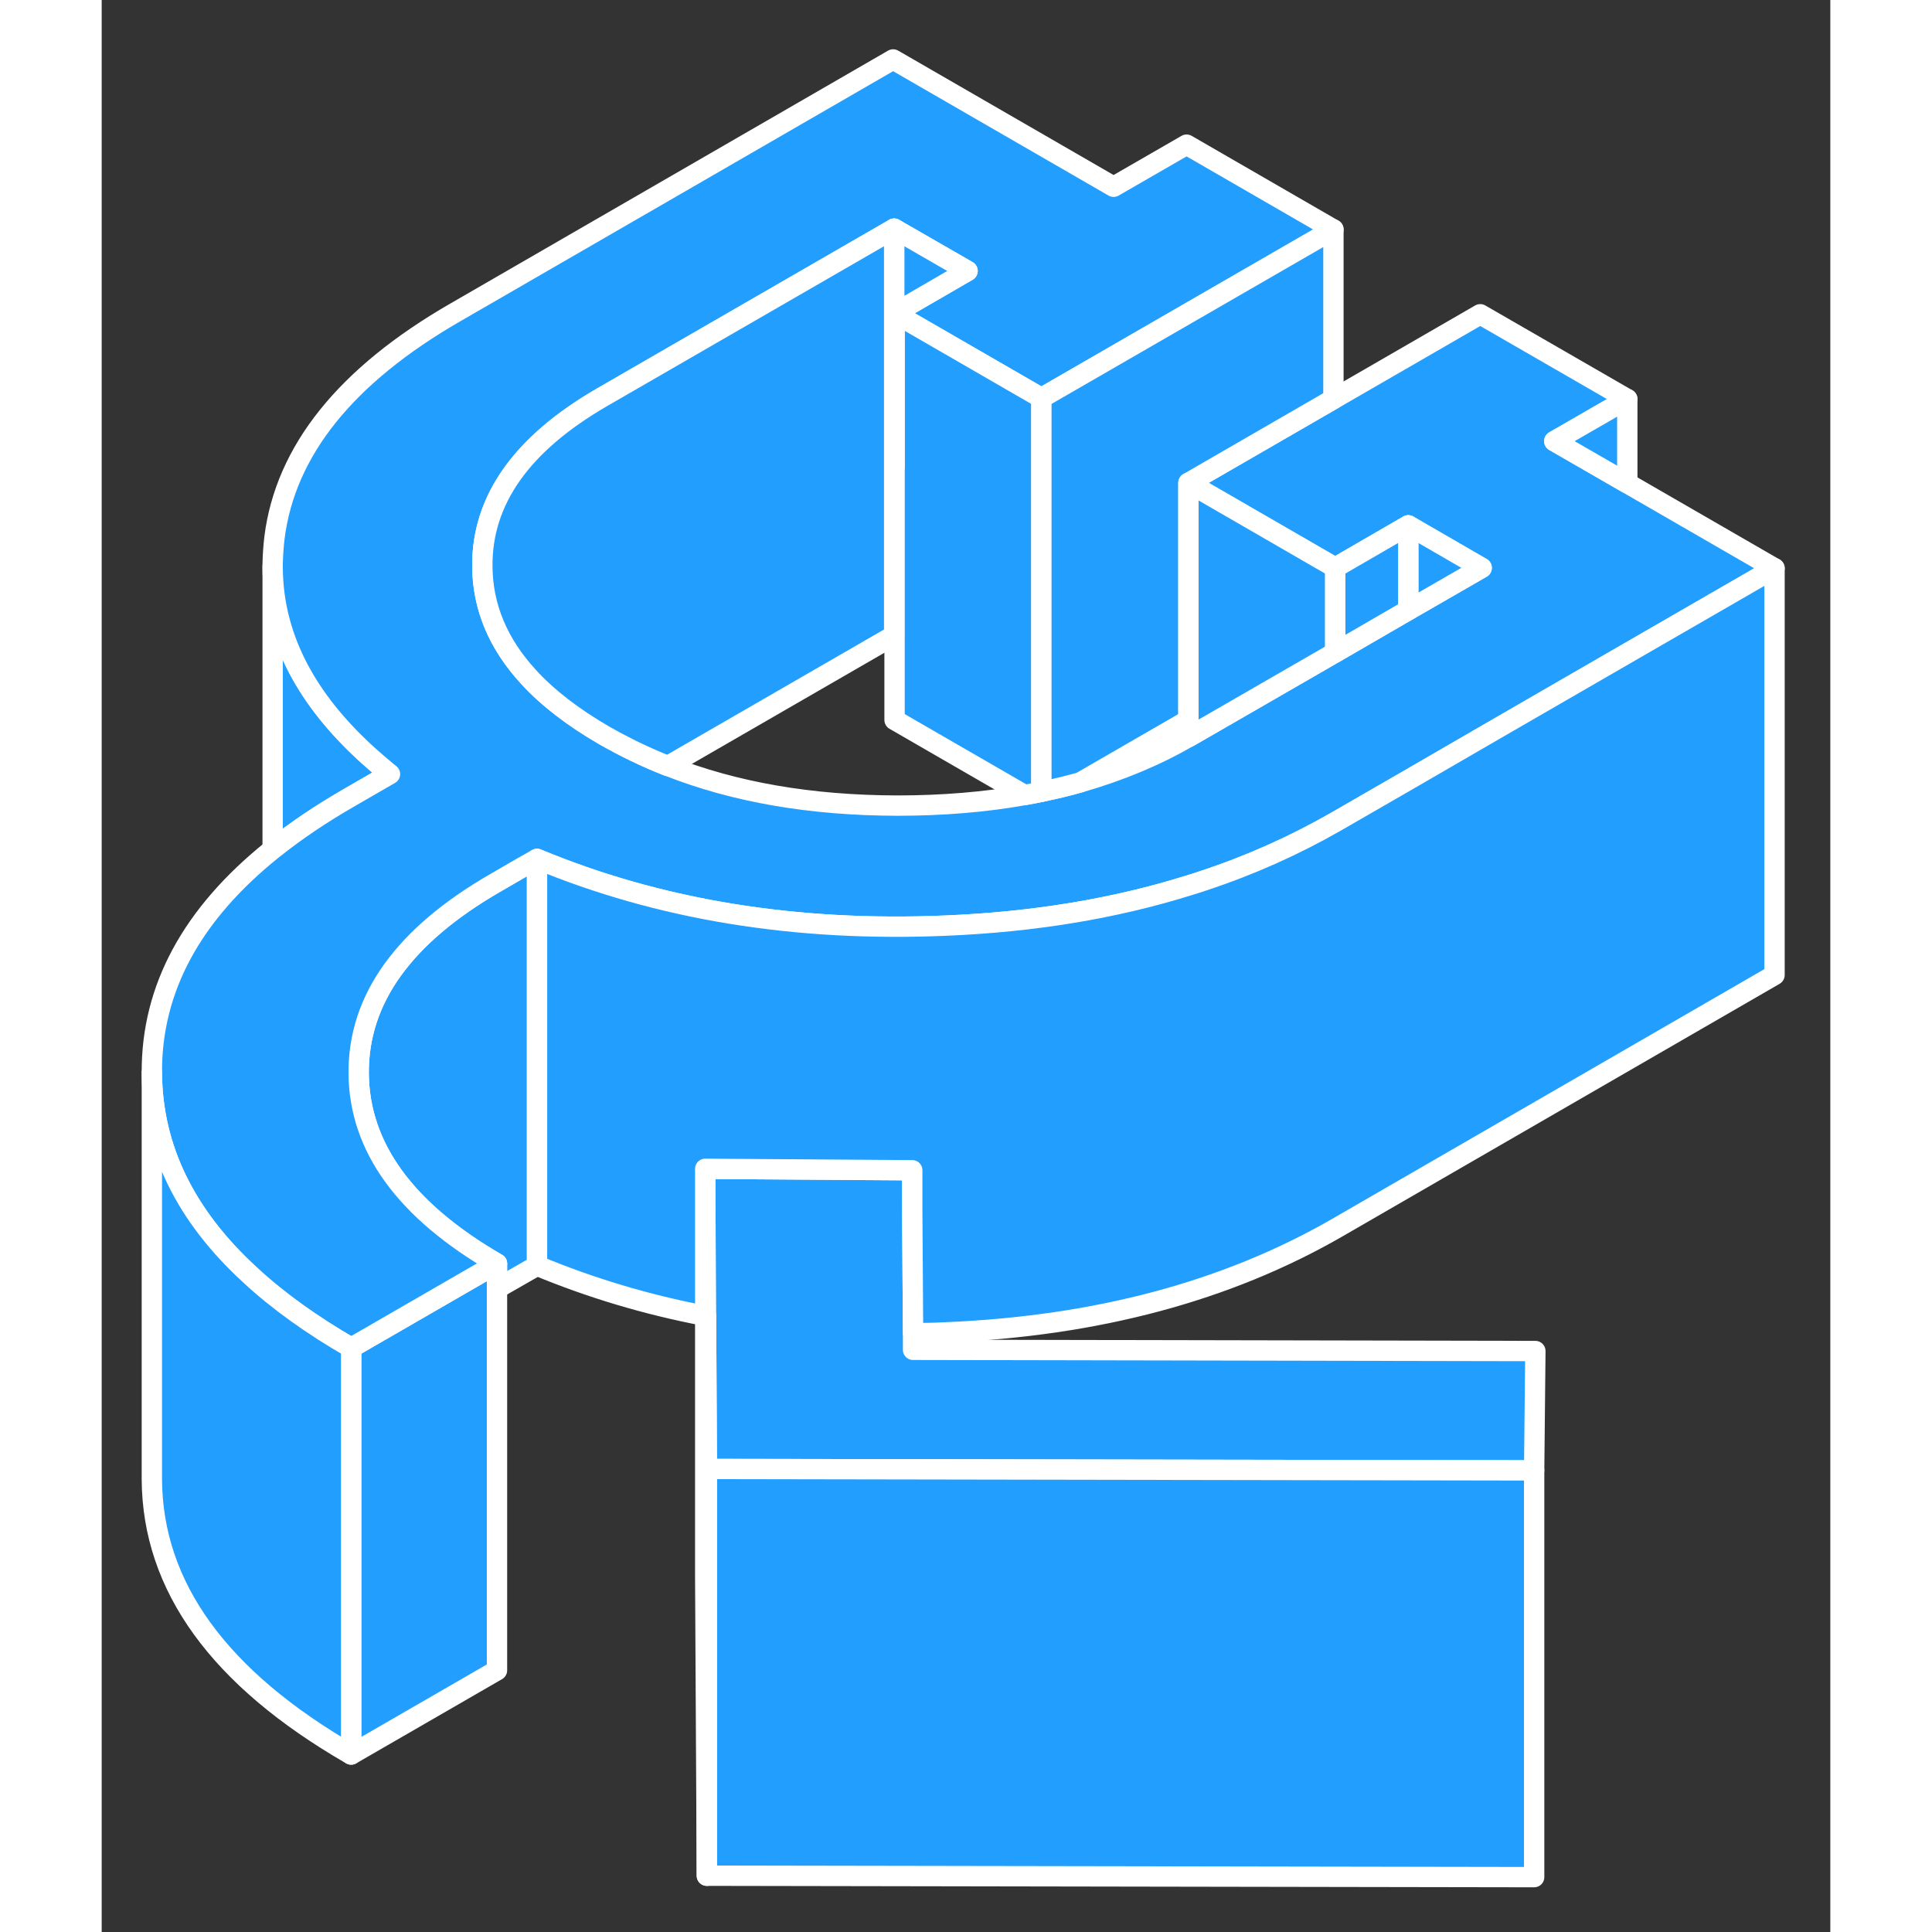 <svg width="48" height="48" viewBox="0 0 85 95" fill="#229EFF" xmlns="http://www.w3.org/2000/svg" stroke-width="1px" stroke-linecap="round" stroke-linejoin="round"><rect x="0" y="0" width="85" height="95" fill="#333333" stroke="none"/><path d="M29.678 58.303V64.703C29.678 64.703 29.708 64.703 29.718 64.703L29.678 58.293V58.303ZM38.968 22.953V31.243H38.988V22.963H38.968V22.953Z" stroke="white" stroke-linejoin="round"/><path d="M21.407 42.233V62.233L19.437 63.363V62.133C14.927 59.523 12.657 56.403 12.637 52.763C12.617 49.123 14.857 46.013 19.337 43.423L20.717 42.623L21.407 42.233Z" stroke="white" stroke-linejoin="round"/><path d="M19.438 62.133V82.133L12.268 86.273V66.273L19.438 62.133Z" stroke="white" stroke-linejoin="round"/><path d="M14.177 38.063L12.307 39.143L12.117 39.254C10.767 40.033 9.567 40.843 8.497 41.694C8.467 41.714 8.437 41.743 8.407 41.763V27.854C8.407 28.323 8.437 28.784 8.497 29.244C8.907 32.324 10.677 35.163 13.837 37.783C13.947 37.883 14.057 37.974 14.177 38.063Z" stroke="white" stroke-linejoin="round"/><path d="M70.497 66.433L70.437 72.303L29.757 72.233L29.717 64.713L29.677 58.303V57.473L39.847 57.543L39.857 59.603L39.897 65.553V66.373L70.497 66.433Z" stroke="white" stroke-linejoin="round"/><path d="M82.257 27.943L75.017 32.123L68.527 35.873L64.247 38.353L60.727 40.383C60.727 40.383 60.677 40.413 60.657 40.423C58.647 41.573 56.487 42.543 54.187 43.303C53.937 43.383 53.687 43.473 53.437 43.543C49.817 44.673 45.847 45.333 41.537 45.513C34.127 45.833 27.417 44.733 21.407 42.233L20.717 42.623L19.337 43.423C14.857 46.013 12.617 49.123 12.637 52.763C12.657 56.403 14.927 59.523 19.437 62.133L12.267 66.273C10.327 65.153 8.667 63.963 7.307 62.703C4.097 59.763 2.487 56.433 2.467 52.743C2.447 48.613 4.427 44.953 8.407 41.763C8.437 41.743 8.467 41.713 8.497 41.693C9.567 40.843 10.767 40.033 12.117 39.253L12.307 39.143L14.177 38.063C14.057 37.973 13.947 37.883 13.837 37.783C10.677 35.163 8.907 32.323 8.497 29.243C8.437 28.783 8.407 28.323 8.407 27.853V27.713C8.417 27.293 8.447 26.863 8.497 26.433C9.037 22.163 12.007 18.463 17.387 15.363L38.917 2.923L49.757 9.183L53.347 7.113L60.567 11.283L46.207 19.573L38.987 15.403L42.577 13.323L38.967 11.243L24.607 19.533C20.667 21.813 18.697 24.573 18.717 27.833C18.727 29.833 19.487 31.653 20.987 33.283C21.927 34.313 23.167 35.263 24.697 36.153C25.697 36.723 26.737 37.233 27.837 37.663H27.847C31.137 38.963 34.887 39.603 39.117 39.613C41.337 39.613 43.427 39.443 45.377 39.093C45.657 39.043 45.937 38.993 46.207 38.933C46.867 38.793 47.517 38.643 48.137 38.463C50.047 37.913 51.817 37.183 53.437 36.243C53.457 36.233 53.477 36.223 53.497 36.213L60.657 32.083L64.247 30.003L67.857 27.923L64.247 25.833L60.657 27.913L60.567 27.863L53.437 23.743L60.567 19.623L67.787 15.453L75.017 19.623L71.427 21.693L75.017 23.763L82.257 27.943Z" stroke="white" stroke-linejoin="round"/><path d="M82.257 27.943V47.943L60.727 60.383C55.337 63.483 48.947 65.203 41.537 65.513C40.987 65.543 40.437 65.553 39.897 65.553L39.857 59.603V57.543L29.677 57.473V64.703C26.787 64.153 24.027 63.323 21.407 62.233V42.233C27.417 44.733 34.127 45.833 41.537 45.513C45.847 45.333 49.817 44.673 53.437 43.543C53.687 43.473 53.937 43.383 54.187 43.303C56.487 42.543 58.647 41.573 60.657 40.423C60.677 40.413 60.707 40.393 60.727 40.383L64.247 38.353L68.527 35.873L75.017 32.123L82.257 27.943Z" stroke="white" stroke-linejoin="round"/><path d="M46.207 19.572V38.932C45.937 38.992 45.657 39.042 45.377 39.092L38.987 35.402V15.402L46.207 19.572Z" stroke="white" stroke-linejoin="round"/><path d="M60.567 11.283V19.623L53.437 23.743V35.403L48.137 38.463C47.517 38.643 46.867 38.793 46.207 38.933V19.573L60.567 11.283Z" stroke="white" stroke-linejoin="round"/><path d="M60.657 27.913V32.083L53.497 36.213C53.497 36.213 53.456 36.233 53.437 36.243V23.743L60.566 27.863L60.657 27.913Z" stroke="white" stroke-linejoin="round"/><path d="M67.857 27.923L64.247 30.003V25.833L67.857 27.923Z" stroke="white" stroke-linejoin="round"/><path d="M64.247 25.833V30.003L60.657 32.083V27.913L64.247 25.833Z" stroke="white" stroke-linejoin="round"/><path d="M75.017 19.623V23.763L71.427 21.693L75.017 19.623Z" stroke="white" stroke-linejoin="round"/><path d="M42.577 13.323L38.987 15.403V22.963L38.967 22.953V11.243L42.577 13.323Z" stroke="white" stroke-linejoin="round"/><path d="M38.967 11.243V31.243L27.847 37.663H27.837C26.737 37.233 25.697 36.723 24.697 36.153C23.167 35.263 21.927 34.313 20.987 33.283C19.487 31.653 18.727 29.833 18.717 27.833C18.697 24.573 20.667 21.813 24.607 19.533L38.967 11.243Z" stroke="white" stroke-linejoin="round"/><path d="M12.267 66.273V86.273C5.767 82.523 2.497 78.013 2.467 72.743V52.743C2.487 56.433 4.097 59.763 7.307 62.703C8.667 63.963 10.327 65.153 12.267 66.273Z" stroke="white" stroke-linejoin="round"/><path d="M70.437 72.302V92.302L29.757 92.232V72.232L70.437 72.302Z" stroke="white" stroke-linejoin="round"/><path d="M29.757 72.233V92.233L29.677 77.473V64.703C29.677 64.703 29.707 64.703 29.717 64.703L29.757 72.223V72.233Z" stroke="white" stroke-linejoin="round"/></svg>